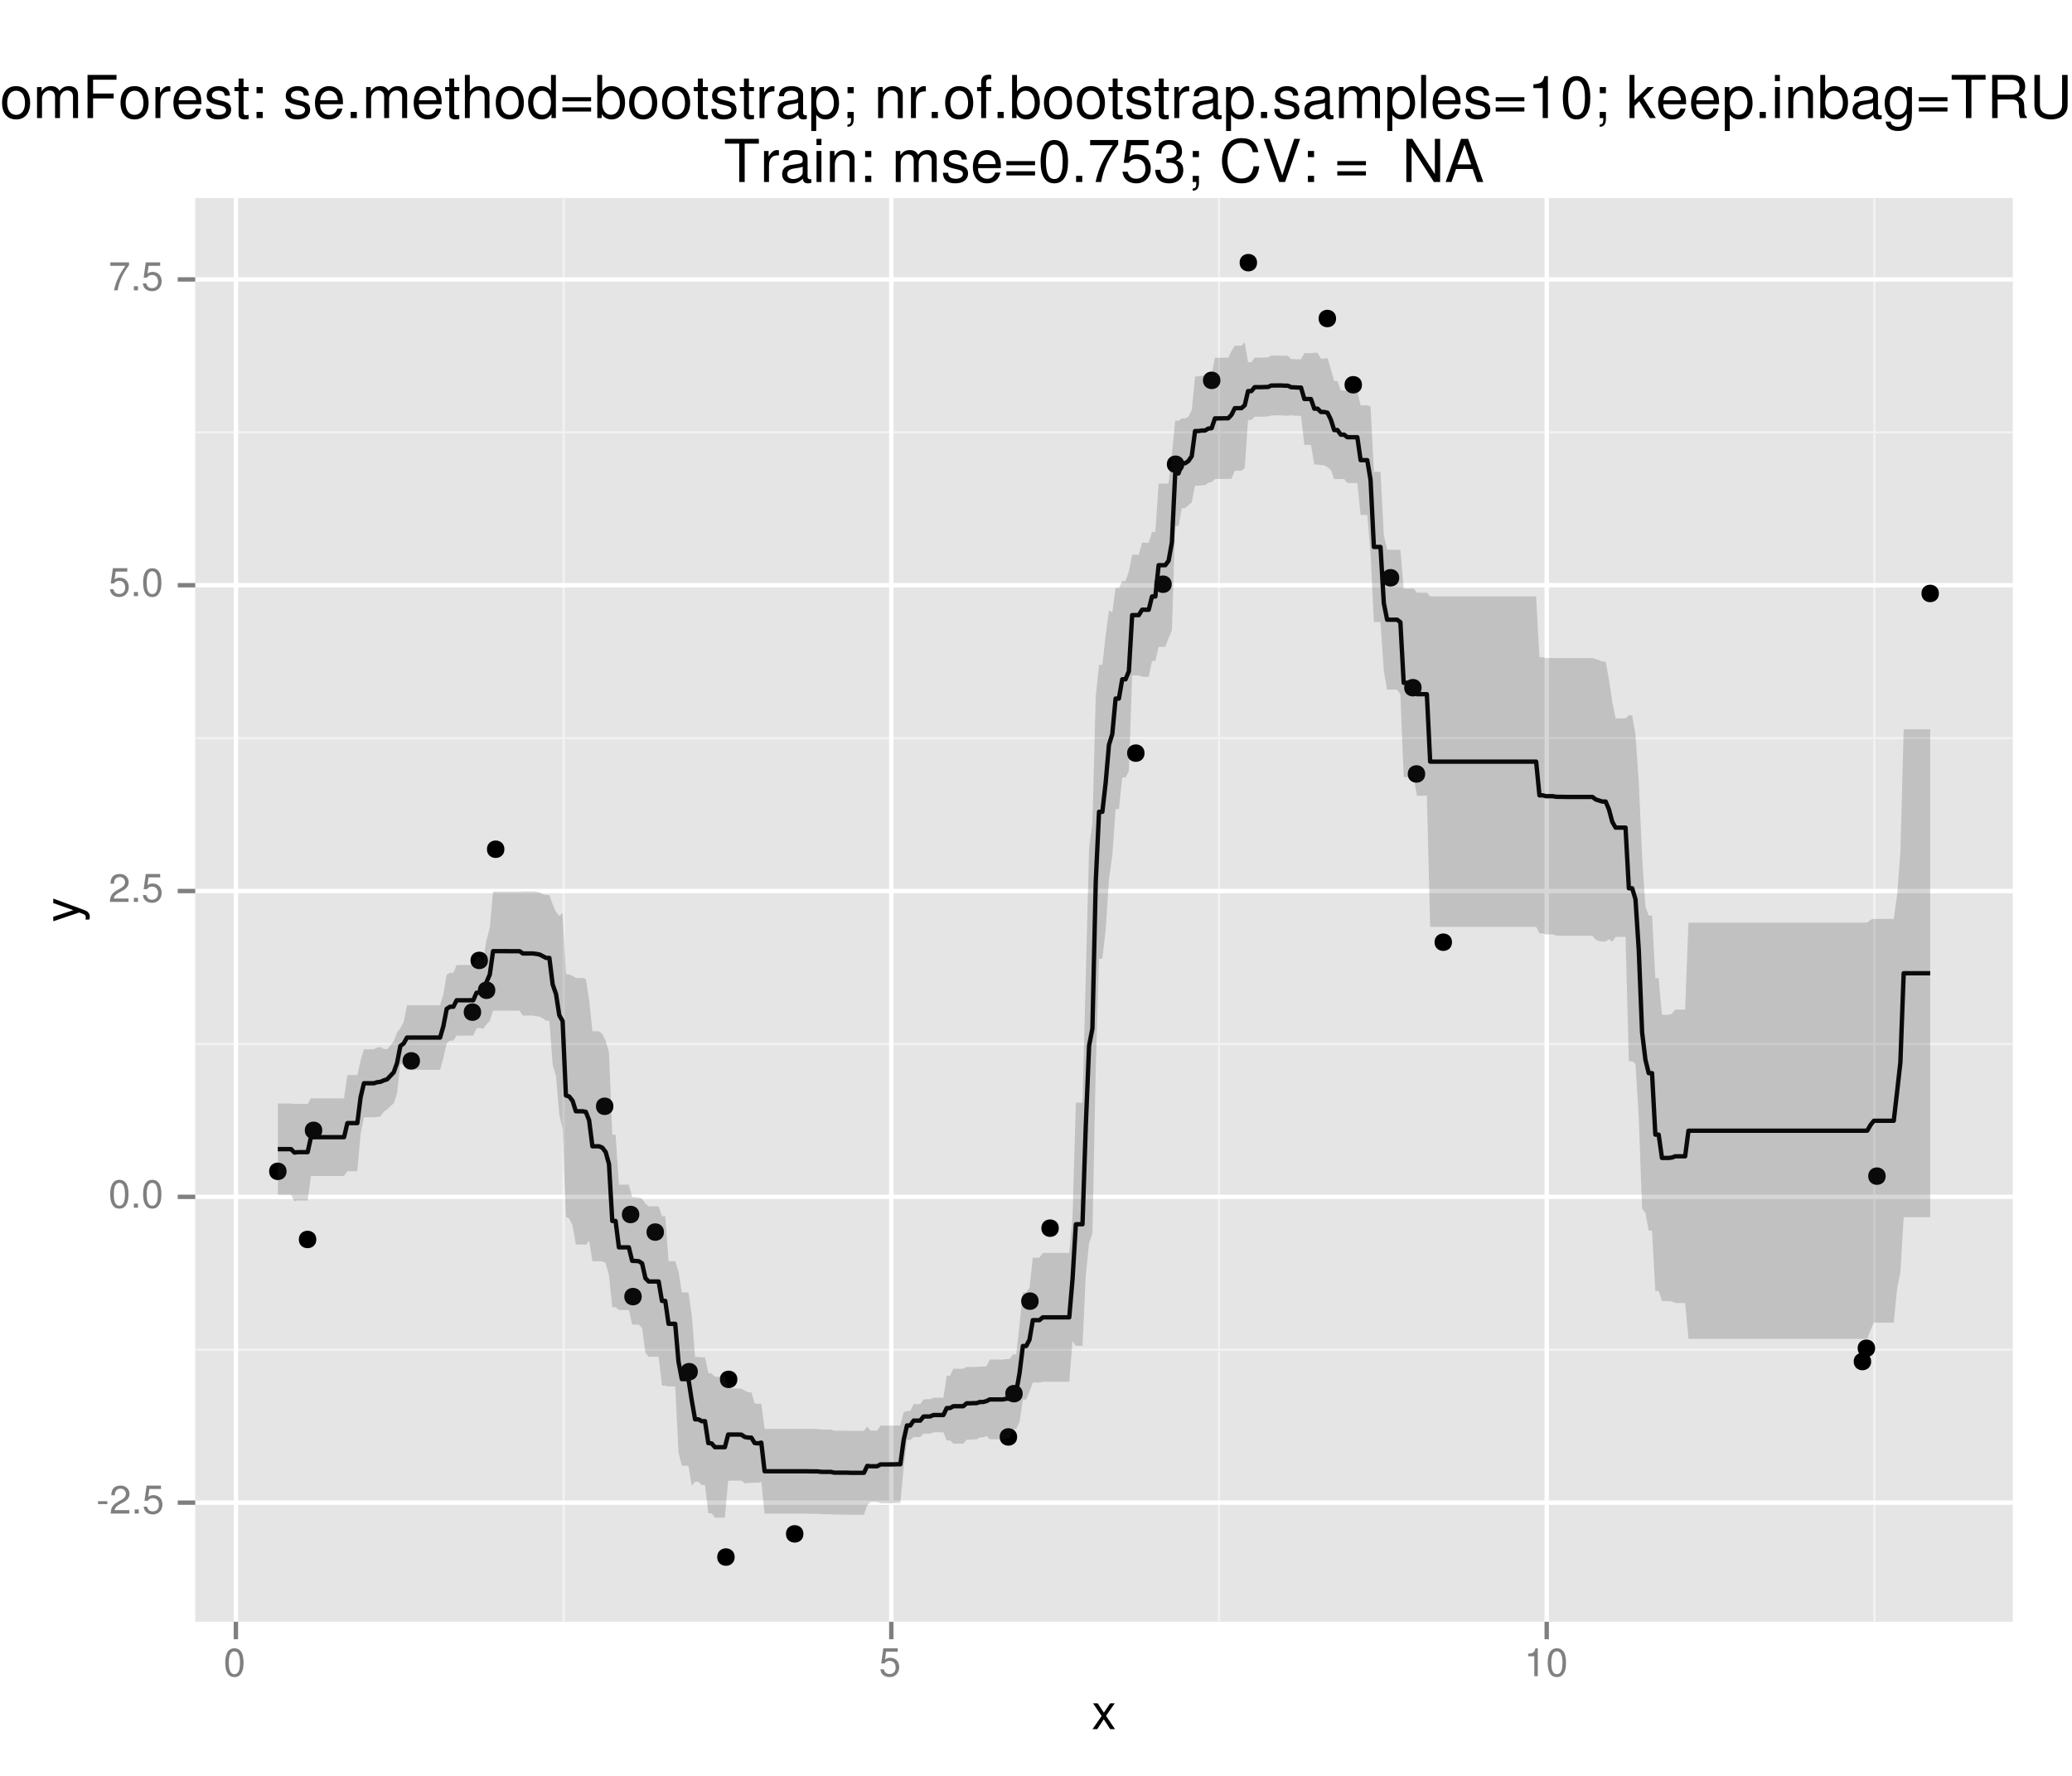 <?xml version="1.0" encoding="UTF-8"?>
<svg xmlns="http://www.w3.org/2000/svg" xmlns:xlink="http://www.w3.org/1999/xlink" width="504pt" height="432pt" viewBox="0 0 504 432" version="1.1">
<defs>
<g>
<symbol overflow="visible" id="glyph0-0">
<path style="stroke:none;" d=""/>
</symbol>
<symbol overflow="visible" id="glyph0-1">
<path style="stroke:none;" d="M 2.719 -3 L 0.438 -3 L 0.438 -2.297 L 2.719 -2.297 Z M 2.719 -3 "/>
</symbol>
<symbol overflow="visible" id="glyph0-2">
<path style="stroke:none;" d="M 4.859 -0.828 L 1.281 -0.828 C 1.359 -1.391 1.672 -1.75 2.5 -2.234 L 3.469 -2.75 C 4.406 -3.266 4.906 -3.969 4.906 -4.812 C 4.906 -5.375 4.672 -5.906 4.266 -6.266 C 3.859 -6.625 3.375 -6.797 2.719 -6.797 C 1.859 -6.797 1.219 -6.5 0.844 -5.922 C 0.609 -5.562 0.5 -5.125 0.484 -4.438 L 1.328 -4.438 C 1.359 -4.906 1.406 -5.188 1.531 -5.406 C 1.75 -5.812 2.188 -6.062 2.703 -6.062 C 3.469 -6.062 4.031 -5.516 4.031 -4.781 C 4.031 -4.25 3.719 -3.797 3.125 -3.438 L 2.234 -2.938 C 0.812 -2.141 0.406 -1.5 0.328 0 L 4.859 0 Z M 4.859 -0.828 "/>
</symbol>
<symbol overflow="visible" id="glyph0-3">
<path style="stroke:none;" d="M 1.828 -1 L 0.828 -1 L 0.828 0 L 1.828 0 Z M 1.828 -1 "/>
</symbol>
<symbol overflow="visible" id="glyph0-4">
<path style="stroke:none;" d="M 4.562 -6.797 L 1.062 -6.797 L 0.547 -3.094 L 1.328 -3.094 C 1.719 -3.562 2.047 -3.734 2.578 -3.734 C 3.484 -3.734 4.062 -3.109 4.062 -2.094 C 4.062 -1.125 3.484 -0.531 2.578 -0.531 C 1.828 -0.531 1.375 -0.906 1.188 -1.672 L 0.328 -1.672 C 0.453 -1.109 0.547 -0.844 0.75 -0.594 C 1.125 -0.078 1.828 0.219 2.594 0.219 C 3.969 0.219 4.922 -0.781 4.922 -2.219 C 4.922 -3.562 4.031 -4.484 2.719 -4.484 C 2.25 -4.484 1.859 -4.359 1.469 -4.062 L 1.734 -5.969 L 4.562 -5.969 Z M 4.562 -6.797 "/>
</symbol>
<symbol overflow="visible" id="glyph0-5">
<path style="stroke:none;" d="M 2.641 -6.797 C 2 -6.797 1.422 -6.531 1.078 -6.047 C 0.641 -5.453 0.406 -4.547 0.406 -3.297 C 0.406 -1 1.188 0.219 2.641 0.219 C 4.078 0.219 4.859 -1 4.859 -3.234 C 4.859 -4.562 4.656 -5.438 4.203 -6.047 C 3.844 -6.531 3.281 -6.797 2.641 -6.797 Z M 2.641 -6.047 C 3.547 -6.047 4 -5.125 4 -3.312 C 4 -1.375 3.562 -0.484 2.625 -0.484 C 1.734 -0.484 1.281 -1.422 1.281 -3.281 C 1.281 -5.141 1.734 -6.047 2.641 -6.047 Z M 2.641 -6.047 "/>
</symbol>
<symbol overflow="visible" id="glyph0-6">
<path style="stroke:none;" d="M 4.984 -6.797 L 0.438 -6.797 L 0.438 -5.969 L 4.109 -5.969 C 2.5 -3.656 1.828 -2.234 1.328 0 L 2.219 0 C 2.594 -2.172 3.453 -4.047 4.984 -6.094 Z M 4.984 -6.797 "/>
</symbol>
<symbol overflow="visible" id="glyph0-7">
<path style="stroke:none;" d="M 2.484 -4.844 L 2.484 0 L 3.328 0 L 3.328 -6.797 L 2.766 -6.797 C 2.469 -5.75 2.281 -5.609 0.984 -5.453 L 0.984 -4.844 Z M 2.484 -4.844 "/>
</symbol>
<symbol overflow="visible" id="glyph1-0">
<path style="stroke:none;" d=""/>
</symbol>
<symbol overflow="visible" id="glyph1-1">
<path style="stroke:none;" d="M 3.5 -3.25 L 5.609 -6.281 L 4.484 -6.281 L 2.969 -4.016 L 1.469 -6.281 L 0.328 -6.281 L 2.422 -3.203 L 0.203 0 L 1.344 0 L 2.938 -2.406 L 4.516 0 L 5.672 0 Z M 3.5 -3.25 "/>
</symbol>
<symbol overflow="visible" id="glyph2-0">
<path style="stroke:none;" d=""/>
</symbol>
<symbol overflow="visible" id="glyph2-1">
<path style="stroke:none;" d="M -6.281 -4.656 L -1.391 -2.922 L -6.281 -1.312 L -6.281 -0.234 L 0.031 -2.359 L 1.016 -1.984 C 1.469 -1.828 1.625 -1.594 1.625 -1.172 C 1.625 -1.031 1.609 -0.859 1.562 -0.641 L 2.453 -0.641 C 2.562 -0.859 2.609 -1.062 2.609 -1.312 C 2.609 -1.641 2.516 -1.984 2.312 -2.25 C 2.094 -2.562 1.828 -2.75 1.312 -2.938 L -6.281 -5.734 Z M -6.281 -4.656 "/>
</symbol>
<symbol overflow="visible" id="glyph3-0">
<path style="stroke:none;" d=""/>
</symbol>
<symbol overflow="visible" id="glyph3-1">
<path style="stroke:none;" d="M 1 -7.547 L 1 0 L 2.203 0 L 2.203 -3.922 C 2.203 -5 2.484 -5.703 3.047 -6.125 C 3.422 -6.391 3.781 -6.484 4.625 -6.5 L 4.625 -7.719 C 4.422 -7.75 4.328 -7.766 4.156 -7.766 C 3.391 -7.766 2.797 -7.297 2.109 -6.188 L 2.109 -7.547 Z M 1 -7.547 "/>
</symbol>
<symbol overflow="visible" id="glyph3-2">
<path style="stroke:none;" d="M 7.391 -3.375 C 7.391 -4.531 7.297 -5.219 7.094 -5.781 C 6.594 -7.016 5.453 -7.766 4.031 -7.766 C 1.938 -7.766 0.578 -6.156 0.578 -3.672 C 0.578 -1.203 1.891 0.328 4 0.328 C 5.734 0.328 6.922 -0.641 7.234 -2.297 L 6.016 -2.297 C 5.688 -1.297 5.016 -0.781 4.047 -0.781 C 3.281 -0.781 2.641 -1.125 2.234 -1.75 C 1.938 -2.188 1.844 -2.625 1.828 -3.375 Z M 1.859 -4.344 C 1.953 -5.75 2.812 -6.656 4.016 -6.656 C 5.203 -6.656 6.109 -5.672 6.109 -4.438 C 6.109 -4.406 6.109 -4.375 6.094 -4.344 Z M 1.859 -4.344 "/>
</symbol>
<symbol overflow="visible" id="glyph3-3">
<path style="stroke:none;" d="M 5.938 -7.547 L 5.938 -6.453 C 5.328 -7.344 4.594 -7.766 3.625 -7.766 C 1.719 -7.766 0.422 -6.094 0.422 -3.641 C 0.422 -2.406 0.75 -1.391 1.375 -0.672 C 1.938 -0.047 2.734 0.328 3.531 0.328 C 4.484 0.328 5.141 -0.078 5.812 -1.016 L 5.812 -0.641 C 5.812 0.391 5.688 1.016 5.391 1.422 C 5.078 1.875 4.453 2.125 3.719 2.125 C 3.172 2.125 2.672 1.984 2.344 1.734 C 2.078 1.516 1.953 1.312 1.891 0.859 L 0.656 0.859 C 0.797 2.297 1.906 3.141 3.672 3.141 C 4.797 3.141 5.766 2.781 6.25 2.172 C 6.828 1.484 7.047 0.531 7.047 -1.234 L 7.047 -7.547 Z M 3.766 -6.656 C 5.062 -6.656 5.812 -5.562 5.812 -3.672 C 5.812 -1.875 5.047 -0.781 3.781 -0.781 C 2.469 -0.781 1.672 -1.891 1.672 -3.719 C 1.672 -5.531 2.484 -6.656 3.766 -6.656 Z M 3.766 -6.656 "/>
</symbol>
<symbol overflow="visible" id="glyph3-4">
<path style="stroke:none;" d="M 2.75 -1.5 L 1.25 -1.5 L 1.25 0 L 2.75 0 Z M 2.75 -1.5 "/>
</symbol>
<symbol overflow="visible" id="glyph3-5">
<path style="stroke:none;" d="M 7.703 -0.703 C 7.578 -0.672 7.516 -0.672 7.453 -0.672 C 7.031 -0.672 6.797 -0.891 6.797 -1.266 L 6.797 -5.703 C 6.797 -7.047 5.812 -7.766 3.969 -7.766 C 2.859 -7.766 1.953 -7.453 1.453 -6.891 C 1.109 -6.5 0.969 -6.062 0.938 -5.312 L 2.141 -5.312 C 2.25 -6.234 2.797 -6.656 3.922 -6.656 C 5 -6.656 5.609 -6.25 5.609 -5.531 L 5.609 -5.219 C 5.609 -4.703 5.297 -4.5 4.344 -4.375 C 2.656 -4.156 2.391 -4.109 1.938 -3.922 C 1.047 -3.562 0.609 -2.875 0.609 -1.906 C 0.609 -0.531 1.562 0.328 3.078 0.328 C 4.031 0.328 4.797 0 5.641 -0.781 C 5.734 -0.016 6.109 0.328 6.891 0.328 C 7.125 0.328 7.312 0.297 7.703 0.203 Z M 5.609 -2.375 C 5.609 -1.969 5.484 -1.734 5.125 -1.391 C 4.641 -0.953 4.047 -0.719 3.344 -0.719 C 2.406 -0.719 1.859 -1.172 1.859 -1.938 C 1.859 -2.719 2.391 -3.125 3.672 -3.312 C 4.938 -3.484 5.203 -3.547 5.609 -3.734 Z M 5.609 -2.375 "/>
</symbol>
<symbol overflow="visible" id="glyph3-6">
<path style="stroke:none;" d="M 1.016 -7.547 L 1.016 0 L 2.219 0 L 2.219 -4.156 C 2.219 -5.703 3.031 -6.719 4.266 -6.719 C 5.219 -6.719 5.812 -6.141 5.812 -5.234 L 5.812 0 L 7.016 0 L 7.016 -5.703 C 7.016 -6.953 6.078 -7.766 4.625 -7.766 C 3.5 -7.766 2.781 -7.328 2.125 -6.281 L 2.125 -7.547 Z M 1.016 -7.547 "/>
</symbol>
<symbol overflow="visible" id="glyph3-7">
<path style="stroke:none;" d="M 7.125 -10.5 L 5.938 -10.5 L 5.938 -6.594 C 5.438 -7.359 4.625 -7.766 3.609 -7.766 C 1.656 -7.766 0.375 -6.188 0.375 -3.781 C 0.375 -1.234 1.625 0.328 3.656 0.328 C 4.703 0.328 5.422 -0.062 6.062 -1 L 6.062 0 L 7.125 0 Z M 3.812 -6.641 C 5.109 -6.641 5.938 -5.484 5.938 -3.688 C 5.938 -1.938 5.094 -0.797 3.828 -0.797 C 2.5 -0.797 1.625 -1.953 1.625 -3.719 C 1.625 -5.469 2.5 -6.641 3.812 -6.641 Z M 3.812 -6.641 "/>
</symbol>
<symbol overflow="visible" id="glyph3-8">
<path style="stroke:none;" d="M 3.922 -7.766 C 1.797 -7.766 0.516 -6.25 0.516 -3.719 C 0.516 -1.188 1.781 0.328 3.938 0.328 C 6.047 0.328 7.344 -1.188 7.344 -3.656 C 7.344 -6.266 6.094 -7.766 3.922 -7.766 Z M 3.938 -6.656 C 5.281 -6.656 6.094 -5.547 6.094 -3.672 C 6.094 -1.906 5.266 -0.781 3.938 -0.781 C 2.594 -0.781 1.766 -1.891 1.766 -3.719 C 1.766 -5.531 2.594 -6.656 3.938 -6.656 Z M 3.938 -6.656 "/>
</symbol>
<symbol overflow="visible" id="glyph3-9">
<path style="stroke:none;" d="M 1.016 -7.547 L 1.016 0 L 2.219 0 L 2.219 -4.734 C 2.219 -5.828 3.016 -6.719 3.984 -6.719 C 4.891 -6.719 5.391 -6.172 5.391 -5.203 L 5.391 0 L 6.594 0 L 6.594 -4.734 C 6.594 -5.828 7.391 -6.719 8.375 -6.719 C 9.25 -6.719 9.766 -6.156 9.766 -5.203 L 9.766 0 L 10.984 0 L 10.984 -5.656 C 10.984 -7.016 10.203 -7.766 8.781 -7.766 C 7.781 -7.766 7.172 -7.469 6.469 -6.609 C 6.016 -7.422 5.422 -7.766 4.438 -7.766 C 3.422 -7.766 2.766 -7.391 2.125 -6.484 L 2.125 -7.547 Z M 1.016 -7.547 "/>
</symbol>
<symbol overflow="visible" id="glyph3-10">
<path style="stroke:none;" d="M 2.641 -4.781 L 7.656 -4.781 L 7.656 -5.969 L 2.641 -5.969 L 2.641 -9.328 L 8.344 -9.328 L 8.344 -10.5 L 1.297 -10.5 L 1.297 0 L 2.641 0 Z M 2.641 -4.781 "/>
</symbol>
<symbol overflow="visible" id="glyph3-11">
<path style="stroke:none;" d="M 6.312 -5.453 C 6.297 -6.922 5.312 -7.766 3.578 -7.766 C 1.812 -7.766 0.672 -6.859 0.672 -5.453 C 0.672 -4.281 1.281 -3.719 3.062 -3.281 L 4.188 -3.016 C 5.031 -2.812 5.359 -2.5 5.359 -1.953 C 5.359 -1.25 4.656 -0.781 3.594 -0.781 C 2.953 -0.781 2.406 -0.969 2.109 -1.281 C 1.922 -1.5 1.828 -1.719 1.75 -2.25 L 0.484 -2.25 C 0.547 -0.5 1.531 0.328 3.5 0.328 C 5.406 0.328 6.609 -0.609 6.609 -2.062 C 6.609 -3.188 5.984 -3.797 4.484 -4.156 L 3.328 -4.438 C 2.344 -4.672 1.938 -4.984 1.938 -5.516 C 1.938 -6.203 2.547 -6.656 3.531 -6.656 C 4.5 -6.656 5.016 -6.234 5.047 -5.453 Z M 6.312 -5.453 "/>
</symbol>
<symbol overflow="visible" id="glyph3-12">
<path style="stroke:none;" d="M 3.656 -7.547 L 2.422 -7.547 L 2.422 -9.625 L 1.219 -9.625 L 1.219 -7.547 L 0.203 -7.547 L 0.203 -6.562 L 1.219 -6.562 L 1.219 -0.859 C 1.219 -0.094 1.75 0.328 2.672 0.328 C 2.969 0.328 3.25 0.297 3.656 0.234 L 3.656 -0.781 C 3.5 -0.734 3.312 -0.719 3.078 -0.719 C 2.562 -0.719 2.422 -0.859 2.422 -1.391 L 2.422 -6.562 L 3.656 -6.562 Z M 3.656 -7.547 "/>
</symbol>
<symbol overflow="visible" id="glyph3-13">
<path style="stroke:none;" d="M 3.078 -1.5 L 1.578 -1.5 L 1.578 0 L 3.078 0 Z M 3.078 -7.547 L 1.578 -7.547 L 1.578 -6.047 L 3.078 -6.047 Z M 3.078 -7.547 "/>
</symbol>
<symbol overflow="visible" id="glyph3-14">
<path style="stroke:none;" d=""/>
</symbol>
<symbol overflow="visible" id="glyph3-15">
<path style="stroke:none;" d="M 1.016 -10.5 L 1.016 0 L 2.203 0 L 2.203 -4.156 C 2.203 -5.703 3.016 -6.719 4.25 -6.719 C 4.641 -6.719 5.031 -6.578 5.312 -6.375 C 5.656 -6.125 5.812 -5.766 5.812 -5.234 L 5.812 0 L 7 0 L 7 -5.703 C 7 -6.969 6.094 -7.766 4.625 -7.766 C 3.562 -7.766 2.906 -7.438 2.203 -6.516 L 2.203 -10.5 Z M 1.016 -10.5 "/>
</symbol>
<symbol overflow="visible" id="glyph3-16">
<path style="stroke:none;" d="M 7.688 -5.078 L 0.719 -5.078 L 0.719 -4.078 L 7.688 -4.078 Z M 7.688 -2.609 L 0.719 -2.609 L 0.719 -1.594 L 7.688 -1.594 Z M 7.688 -2.609 "/>
</symbol>
<symbol overflow="visible" id="glyph3-17">
<path style="stroke:none;" d="M 0.781 -10.5 L 0.781 0 L 1.859 0 L 1.859 -0.969 C 2.438 -0.094 3.203 0.328 4.25 0.328 C 6.234 0.328 7.531 -1.297 7.531 -3.797 C 7.531 -6.25 6.297 -7.766 4.312 -7.766 C 3.266 -7.766 2.531 -7.375 1.969 -6.531 L 1.969 -10.5 Z M 4.078 -6.641 C 5.422 -6.641 6.281 -5.469 6.281 -3.672 C 6.281 -1.953 5.391 -0.797 4.078 -0.797 C 2.812 -0.797 1.969 -1.938 1.969 -3.719 C 1.969 -5.484 2.812 -6.641 4.078 -6.641 Z M 4.078 -6.641 "/>
</symbol>
<symbol overflow="visible" id="glyph3-18">
<path style="stroke:none;" d="M 0.781 3.141 L 1.984 3.141 L 1.984 -0.797 C 2.625 -0.016 3.328 0.328 4.312 0.328 C 6.25 0.328 7.531 -1.234 7.531 -3.641 C 7.531 -6.188 6.297 -7.766 4.297 -7.766 C 3.266 -7.766 2.453 -7.297 1.891 -6.406 L 1.891 -7.547 L 0.781 -7.547 Z M 4.094 -6.641 C 5.422 -6.641 6.281 -5.469 6.281 -3.672 C 6.281 -1.953 5.406 -0.797 4.094 -0.797 C 2.828 -0.797 1.984 -1.938 1.984 -3.719 C 1.984 -5.484 2.828 -6.641 4.094 -6.641 Z M 4.094 -6.641 "/>
</symbol>
<symbol overflow="visible" id="glyph3-19">
<path style="stroke:none;" d="M 3.094 -7.547 L 1.594 -7.547 L 1.594 -6.047 L 3.094 -6.047 Z M 1.578 -1.5 L 1.578 0 L 2.453 0 L 2.453 0.266 C 2.453 1.25 2.266 1.547 1.578 1.562 L 1.578 2.125 C 2.594 2.125 3.094 1.469 3.094 0.234 L 3.094 -1.5 Z M 1.578 -1.5 "/>
</symbol>
<symbol overflow="visible" id="glyph3-20">
<path style="stroke:none;" d="M 3.719 -7.547 L 2.469 -7.547 L 2.469 -8.734 C 2.469 -9.234 2.75 -9.5 3.297 -9.5 C 3.406 -9.5 3.438 -9.5 3.719 -9.484 L 3.719 -10.469 C 3.438 -10.531 3.281 -10.547 3.047 -10.547 C 1.938 -10.547 1.266 -9.906 1.266 -8.828 L 1.266 -7.547 L 0.266 -7.547 L 0.266 -6.562 L 1.266 -6.562 L 1.266 0 L 2.469 0 L 2.469 -6.562 L 3.719 -6.562 Z M 3.719 -7.547 "/>
</symbol>
<symbol overflow="visible" id="glyph3-21">
<path style="stroke:none;" d="M 2.188 -10.5 L 0.984 -10.5 L 0.984 0 L 2.188 0 Z M 2.188 -10.5 "/>
</symbol>
<symbol overflow="visible" id="glyph3-22">
<path style="stroke:none;" d="M 3.734 -7.281 L 3.734 0 L 5 0 L 5 -10.219 L 4.156 -10.219 C 3.719 -8.641 3.422 -8.422 1.469 -8.188 L 1.469 -7.281 Z M 3.734 -7.281 "/>
</symbol>
<symbol overflow="visible" id="glyph3-23">
<path style="stroke:none;" d="M 3.969 -10.219 C 3.016 -10.219 2.141 -9.797 1.609 -9.094 C 0.953 -8.203 0.625 -6.828 0.625 -4.938 C 0.625 -1.5 1.766 0.328 3.969 0.328 C 6.125 0.328 7.297 -1.5 7.297 -4.859 C 7.297 -6.844 6.984 -8.172 6.312 -9.094 C 5.781 -9.812 4.922 -10.219 3.969 -10.219 Z M 3.969 -9.094 C 5.328 -9.094 6 -7.703 6 -4.969 C 6 -2.078 5.344 -0.719 3.938 -0.719 C 2.594 -0.719 1.922 -2.125 1.922 -4.922 C 1.922 -7.719 2.594 -9.094 3.969 -9.094 Z M 3.969 -9.094 "/>
</symbol>
<symbol overflow="visible" id="glyph3-24">
<path style="stroke:none;" d="M 2.031 -10.5 L 0.828 -10.5 L 0.828 0 L 2.031 0 L 2.031 -2.938 L 3.203 -4.094 L 5.75 0 L 7.234 0 L 4.156 -4.938 L 6.766 -7.547 L 5.234 -7.547 L 2.031 -4.344 Z M 2.031 -10.5 "/>
</symbol>
<symbol overflow="visible" id="glyph3-25">
<path style="stroke:none;" d="M 2.156 -7.547 L 0.969 -7.547 L 0.969 0 L 2.156 0 Z M 2.156 -10.5 L 0.953 -10.5 L 0.953 -8.984 L 2.156 -8.984 Z M 2.156 -10.5 "/>
</symbol>
<symbol overflow="visible" id="glyph3-26">
<path style="stroke:none;" d="M 5.094 -9.328 L 8.547 -9.328 L 8.547 -10.5 L 0.297 -10.5 L 0.297 -9.328 L 3.766 -9.328 L 3.766 0 L 5.094 0 Z M 5.094 -9.328 "/>
</symbol>
<symbol overflow="visible" id="glyph3-27">
<path style="stroke:none;" d="M 2.672 -4.531 L 6.141 -4.531 C 7.328 -4.531 7.859 -3.953 7.859 -2.656 L 7.844 -1.719 C 7.844 -1.062 7.969 -0.438 8.156 0 L 9.781 0 L 9.781 -0.328 C 9.281 -0.672 9.172 -1.047 9.141 -2.453 C 9.141 -4.172 8.859 -4.703 7.719 -5.188 C 8.906 -5.766 9.375 -6.5 9.375 -7.688 C 9.375 -9.516 8.234 -10.5 6.188 -10.5 L 1.344 -10.5 L 1.344 0 L 2.672 0 Z M 2.672 -5.703 L 2.672 -9.328 L 5.922 -9.328 C 6.672 -9.328 7.109 -9.203 7.438 -8.922 C 7.797 -8.609 7.984 -8.141 7.984 -7.5 C 7.984 -6.266 7.344 -5.703 5.922 -5.703 Z M 2.672 -5.703 "/>
</symbol>
<symbol overflow="visible" id="glyph3-28">
<path style="stroke:none;" d="M 7.953 -10.5 L 7.953 -3.125 C 7.953 -1.719 6.922 -0.844 5.25 -0.844 C 4.469 -0.844 3.828 -1.031 3.328 -1.391 C 2.812 -1.797 2.562 -2.328 2.562 -3.125 L 2.562 -10.5 L 1.219 -10.5 L 1.219 -3.125 C 1.219 -1 2.75 0.328 5.25 0.328 C 7.703 0.328 9.297 -1.016 9.297 -3.125 L 9.297 -10.5 Z M 7.953 -10.5 "/>
</symbol>
<symbol overflow="visible" id="glyph3-29">
<path style="stroke:none;" d="M 2.641 -4.781 L 8.359 -4.781 L 8.359 -5.969 L 2.641 -5.969 L 2.641 -9.328 L 8.578 -9.328 L 8.578 -10.5 L 1.297 -10.5 L 1.297 0 L 8.828 0 L 8.828 -1.188 L 2.641 -1.188 Z M 2.641 -4.781 "/>
</symbol>
<symbol overflow="visible" id="glyph3-30">
<path style="stroke:none;" d="M 7.484 -10.219 L 0.656 -10.219 L 0.656 -8.953 L 6.188 -8.953 C 3.75 -5.484 2.75 -3.359 1.984 0 L 3.344 0 C 3.906 -3.266 5.188 -6.078 7.484 -9.141 Z M 7.484 -10.219 "/>
</symbol>
<symbol overflow="visible" id="glyph3-31">
<path style="stroke:none;" d="M 6.859 -10.219 L 1.578 -10.219 L 0.828 -4.656 L 1.984 -4.656 C 2.578 -5.359 3.062 -5.609 3.859 -5.609 C 5.234 -5.609 6.094 -4.672 6.094 -3.156 C 6.094 -1.688 5.25 -0.797 3.859 -0.797 C 2.75 -0.797 2.078 -1.359 1.766 -2.5 L 0.5 -2.5 C 0.672 -1.672 0.828 -1.266 1.125 -0.891 C 1.703 -0.109 2.734 0.328 3.891 0.328 C 5.953 0.328 7.391 -1.172 7.391 -3.328 C 7.391 -5.344 6.047 -6.734 4.094 -6.734 C 3.375 -6.734 2.797 -6.547 2.203 -6.109 L 2.609 -8.953 L 6.859 -8.953 Z M 6.859 -10.219 "/>
</symbol>
<symbol overflow="visible" id="glyph3-32">
<path style="stroke:none;" d="M 3.188 -4.688 L 3.344 -4.688 L 3.875 -4.703 C 5.266 -4.703 6 -4.062 6 -2.844 C 6 -1.562 5.203 -0.797 3.875 -0.797 C 2.5 -0.797 1.812 -1.484 1.734 -2.969 L 0.469 -2.969 C 0.516 -2.141 0.656 -1.609 0.906 -1.156 C 1.422 -0.172 2.438 0.328 3.828 0.328 C 5.938 0.328 7.297 -0.922 7.297 -2.859 C 7.297 -4.156 6.781 -4.875 5.562 -5.281 C 6.516 -5.656 6.984 -6.375 6.984 -7.406 C 6.984 -9.156 5.812 -10.219 3.875 -10.219 C 1.812 -10.219 0.719 -9.094 0.672 -6.922 L 1.938 -6.922 C 1.953 -7.531 2.016 -7.875 2.172 -8.203 C 2.469 -8.766 3.094 -9.109 3.891 -9.109 C 5.016 -9.109 5.688 -8.438 5.688 -7.359 C 5.688 -6.641 5.438 -6.203 4.875 -5.984 C 4.531 -5.828 4.078 -5.781 3.188 -5.766 Z M 3.188 -4.688 "/>
</symbol>
<symbol overflow="visible" id="glyph3-33">
<path style="stroke:none;" d="M 9.531 -7.25 C 9.125 -9.547 7.797 -10.672 5.484 -10.672 C 4.078 -10.672 2.938 -10.234 2.156 -9.359 C 1.203 -8.328 0.688 -6.828 0.688 -5.125 C 0.688 -3.406 1.219 -1.922 2.219 -0.891 C 3.031 -0.062 4.062 0.328 5.438 0.328 C 8 0.328 9.438 -1.047 9.75 -3.828 L 8.375 -3.828 C 8.25 -3.109 8.109 -2.625 7.891 -2.203 C 7.469 -1.344 6.562 -0.844 5.453 -0.844 C 3.359 -0.844 2.031 -2.516 2.031 -5.141 C 2.031 -7.844 3.297 -9.5 5.328 -9.5 C 6.188 -9.5 6.969 -9.234 7.406 -8.828 C 7.797 -8.469 8.016 -8.031 8.172 -7.25 Z M 9.531 -7.25 "/>
</symbol>
<symbol overflow="visible" id="glyph3-34">
<path style="stroke:none;" d="M 5.641 0 L 9.297 -10.5 L 7.859 -10.5 L 4.953 -1.609 L 1.875 -10.5 L 0.438 -10.5 L 4.203 0 Z M 5.641 0 "/>
</symbol>
<symbol overflow="visible" id="glyph3-35">
<path style="stroke:none;" d="M 9.312 -10.5 L 8.031 -10.5 L 8.031 -1.922 L 2.547 -10.5 L 1.094 -10.5 L 1.094 0 L 2.359 0 L 2.359 -8.516 L 7.797 0 L 9.312 0 Z M 9.312 -10.5 "/>
</symbol>
<symbol overflow="visible" id="glyph3-36">
<path style="stroke:none;" d="M 6.828 -3.156 L 7.906 0 L 9.406 0 L 5.719 -10.5 L 3.984 -10.5 L 0.25 0 L 1.672 0 L 2.781 -3.156 Z M 6.453 -4.281 L 3.109 -4.281 L 4.844 -9.062 Z M 6.453 -4.281 "/>
</symbol>
</g>
<clipPath id="clip1">
  <path d="M 47.488 48.152 L 490 48.152 L 490 395 L 47.488 395 Z M 47.488 48.152 "/>
</clipPath>
<clipPath id="clip2">
  <path d="M 47.488 328 L 490 328 L 490 329 L 47.488 329 Z M 47.488 328 "/>
</clipPath>
<clipPath id="clip3">
  <path d="M 47.488 253 L 490 253 L 490 255 L 47.488 255 Z M 47.488 253 "/>
</clipPath>
<clipPath id="clip4">
  <path d="M 47.488 179 L 490 179 L 490 180 L 47.488 180 Z M 47.488 179 "/>
</clipPath>
<clipPath id="clip5">
  <path d="M 47.488 104 L 490 104 L 490 106 L 47.488 106 Z M 47.488 104 "/>
</clipPath>
<clipPath id="clip6">
  <path d="M 136 48.152 L 138 48.152 L 138 395 L 136 395 Z M 136 48.152 "/>
</clipPath>
<clipPath id="clip7">
  <path d="M 296 48.152 L 297 48.152 L 297 395 L 296 395 Z M 296 48.152 "/>
</clipPath>
<clipPath id="clip8">
  <path d="M 455 48.152 L 457 48.152 L 457 395 L 455 395 Z M 455 48.152 "/>
</clipPath>
<clipPath id="clip9">
  <path d="M 47.488 365 L 490.602 365 L 490.602 367 L 47.488 367 Z M 47.488 365 "/>
</clipPath>
<clipPath id="clip10">
  <path d="M 47.488 290 L 490.602 290 L 490.602 292 L 47.488 292 Z M 47.488 290 "/>
</clipPath>
<clipPath id="clip11">
  <path d="M 47.488 216 L 490.602 216 L 490.602 218 L 47.488 218 Z M 47.488 216 "/>
</clipPath>
<clipPath id="clip12">
  <path d="M 47.488 141 L 490.602 141 L 490.602 143 L 47.488 143 Z M 47.488 141 "/>
</clipPath>
<clipPath id="clip13">
  <path d="M 47.488 67 L 490.602 67 L 490.602 69 L 47.488 69 Z M 47.488 67 "/>
</clipPath>
<clipPath id="clip14">
  <path d="M 56 48.152 L 58 48.152 L 58 395.516 L 56 395.516 Z M 56 48.152 "/>
</clipPath>
<clipPath id="clip15">
  <path d="M 216 48.152 L 218 48.152 L 218 395.516 L 216 395.516 Z M 216 48.152 "/>
</clipPath>
<clipPath id="clip16">
  <path d="M 375 48.152 L 377 48.152 L 377 395.516 L 375 395.516 Z M 375 48.152 "/>
</clipPath>
</defs>
<g id="surface37">
<rect x="0" y="0" width="504" height="432" style="fill:rgb(100%,100%,100%);fill-opacity:1;stroke:none;"/>
<rect x="0" y="0" width="504" height="432" style="fill:rgb(100%,100%,100%);fill-opacity:1;stroke:none;"/>
<path style="fill:none;stroke-width:1.063;stroke-linecap:round;stroke-linejoin:round;stroke:rgb(100%,100%,100%);stroke-opacity:1;stroke-miterlimit:10;" d="M 0 432 L 504 432 L 504 0 L 0 0 Z M 0 432 "/>
<g clip-path="url(#clip1)" clip-rule="nonzero">
<path style=" stroke:none;fill-rule:nonzero;fill:rgb(89.804%,89.804%,89.804%);fill-opacity:1;" d="M 47.488 394.512 L 489.602 394.512 L 489.602 48.148 L 47.488 48.148 Z M 47.488 394.512 "/>
</g>
<g clip-path="url(#clip2)" clip-rule="nonzero">
<path style="fill:none;stroke-width:0.531;stroke-linecap:butt;stroke-linejoin:round;stroke:rgb(94.902%,94.902%,94.902%);stroke-opacity:1;stroke-miterlimit:10;" d="M 47.488 328.34 L 489.602 328.34 "/>
</g>
<g clip-path="url(#clip3)" clip-rule="nonzero">
<path style="fill:none;stroke-width:0.531;stroke-linecap:butt;stroke-linejoin:round;stroke:rgb(94.902%,94.902%,94.902%);stroke-opacity:1;stroke-miterlimit:10;" d="M 47.488 253.949 L 489.602 253.949 "/>
</g>
<g clip-path="url(#clip4)" clip-rule="nonzero">
<path style="fill:none;stroke-width:0.531;stroke-linecap:butt;stroke-linejoin:round;stroke:rgb(94.902%,94.902%,94.902%);stroke-opacity:1;stroke-miterlimit:10;" d="M 47.488 179.562 L 489.602 179.562 "/>
</g>
<g clip-path="url(#clip5)" clip-rule="nonzero">
<path style="fill:none;stroke-width:0.531;stroke-linecap:butt;stroke-linejoin:round;stroke:rgb(94.902%,94.902%,94.902%);stroke-opacity:1;stroke-miterlimit:10;" d="M 47.488 105.172 L 489.602 105.172 "/>
</g>
<g clip-path="url(#clip6)" clip-rule="nonzero">
<path style="fill:none;stroke-width:0.531;stroke-linecap:butt;stroke-linejoin:round;stroke:rgb(94.902%,94.902%,94.902%);stroke-opacity:1;stroke-miterlimit:10;" d="M 137.09 394.512 L 137.09 48.152 "/>
</g>
<g clip-path="url(#clip7)" clip-rule="nonzero">
<path style="fill:none;stroke-width:0.531;stroke-linecap:butt;stroke-linejoin:round;stroke:rgb(94.902%,94.902%,94.902%);stroke-opacity:1;stroke-miterlimit:10;" d="M 296.516 394.512 L 296.516 48.152 "/>
</g>
<g clip-path="url(#clip8)" clip-rule="nonzero">
<path style="fill:none;stroke-width:0.531;stroke-linecap:butt;stroke-linejoin:round;stroke:rgb(94.902%,94.902%,94.902%);stroke-opacity:1;stroke-miterlimit:10;" d="M 455.938 394.512 L 455.938 48.152 "/>
</g>
<g clip-path="url(#clip9)" clip-rule="nonzero">
<path style="fill:none;stroke-width:1.063;stroke-linecap:butt;stroke-linejoin:round;stroke:rgb(100%,100%,100%);stroke-opacity:1;stroke-miterlimit:10;" d="M 47.488 365.535 L 489.602 365.535 "/>
</g>
<g clip-path="url(#clip10)" clip-rule="nonzero">
<path style="fill:none;stroke-width:1.063;stroke-linecap:butt;stroke-linejoin:round;stroke:rgb(100%,100%,100%);stroke-opacity:1;stroke-miterlimit:10;" d="M 47.488 291.145 L 489.602 291.145 "/>
</g>
<g clip-path="url(#clip11)" clip-rule="nonzero">
<path style="fill:none;stroke-width:1.063;stroke-linecap:butt;stroke-linejoin:round;stroke:rgb(100%,100%,100%);stroke-opacity:1;stroke-miterlimit:10;" d="M 47.488 216.754 L 489.602 216.754 "/>
</g>
<g clip-path="url(#clip12)" clip-rule="nonzero">
<path style="fill:none;stroke-width:1.063;stroke-linecap:butt;stroke-linejoin:round;stroke:rgb(100%,100%,100%);stroke-opacity:1;stroke-miterlimit:10;" d="M 47.488 142.367 L 489.602 142.367 "/>
</g>
<g clip-path="url(#clip13)" clip-rule="nonzero">
<path style="fill:none;stroke-width:1.063;stroke-linecap:butt;stroke-linejoin:round;stroke:rgb(100%,100%,100%);stroke-opacity:1;stroke-miterlimit:10;" d="M 47.488 67.977 L 489.602 67.977 "/>
</g>
<g clip-path="url(#clip14)" clip-rule="nonzero">
<path style="fill:none;stroke-width:1.063;stroke-linecap:butt;stroke-linejoin:round;stroke:rgb(100%,100%,100%);stroke-opacity:1;stroke-miterlimit:10;" d="M 57.379 394.512 L 57.379 48.152 "/>
</g>
<g clip-path="url(#clip15)" clip-rule="nonzero">
<path style="fill:none;stroke-width:1.063;stroke-linecap:butt;stroke-linejoin:round;stroke:rgb(100%,100%,100%);stroke-opacity:1;stroke-miterlimit:10;" d="M 216.805 394.512 L 216.805 48.152 "/>
</g>
<g clip-path="url(#clip16)" clip-rule="nonzero">
<path style="fill:none;stroke-width:1.063;stroke-linecap:butt;stroke-linejoin:round;stroke:rgb(100%,100%,100%);stroke-opacity:1;stroke-miterlimit:10;" d="M 376.227 394.512 L 376.227 48.152 "/>
</g>
<path style=" stroke:none;fill-rule:nonzero;fill:rgb(0%,0%,0%);fill-opacity:1;" d="M 178.707 378.77 C 178.707 381.605 174.453 381.605 174.453 378.77 C 174.453 375.934 178.707 375.934 178.707 378.77 "/>
<path style=" stroke:none;fill-rule:nonzero;fill:rgb(0%,0%,0%);fill-opacity:1;" d="M 78.391 274.965 C 78.391 277.797 74.137 277.797 74.137 274.965 C 74.137 272.129 78.391 272.129 78.391 274.965 "/>
<path style=" stroke:none;fill-rule:nonzero;fill:rgb(0%,0%,0%);fill-opacity:1;" d="M 278.406 183.207 C 278.406 186.043 274.152 186.043 274.152 183.207 C 274.152 180.375 278.406 180.375 278.406 183.207 "/>
<path style=" stroke:none;fill-rule:nonzero;fill:rgb(0%,0%,0%);fill-opacity:1;" d="M 288.074 112.934 C 288.074 115.766 283.824 115.766 283.824 112.934 C 283.824 110.098 288.074 110.098 288.074 112.934 "/>
<path style=" stroke:none;fill-rule:nonzero;fill:rgb(0%,0%,0%);fill-opacity:1;" d="M 248.773 339.023 C 248.773 341.859 244.52 341.859 244.52 339.023 C 244.52 336.188 248.773 336.188 248.773 339.023 "/>
<path style=" stroke:none;fill-rule:nonzero;fill:rgb(0%,0%,0%);fill-opacity:1;" d="M 456.113 327.977 C 456.113 330.812 451.859 330.812 451.859 327.977 C 451.859 325.145 456.113 325.145 456.113 327.977 "/>
<path style=" stroke:none;fill-rule:nonzero;fill:rgb(0%,0%,0%);fill-opacity:1;" d="M 247.414 349.551 C 247.414 352.383 243.16 352.383 243.16 349.551 C 243.16 346.715 247.414 346.715 247.414 349.551 "/>
<path style=" stroke:none;fill-rule:nonzero;fill:rgb(0%,0%,0%);fill-opacity:1;" d="M 340.359 140.555 C 340.359 143.387 336.105 143.387 336.105 140.555 C 336.105 137.719 340.359 137.719 340.359 140.555 "/>
<path style=" stroke:none;fill-rule:nonzero;fill:rgb(0%,0%,0%);fill-opacity:1;" d="M 296.863 92.523 C 296.863 95.359 292.609 95.359 292.609 92.523 C 292.609 89.688 296.863 89.688 296.863 92.523 "/>
<path style=" stroke:none;fill-rule:nonzero;fill:rgb(0%,0%,0%);fill-opacity:1;" d="M 102.168 258.066 C 102.168 260.902 97.918 260.902 97.918 258.066 C 97.918 255.23 102.168 255.23 102.168 258.066 "/>
<path style=" stroke:none;fill-rule:nonzero;fill:rgb(0%,0%,0%);fill-opacity:1;" d="M 161.508 299.715 C 161.508 302.551 157.258 302.551 157.258 299.715 C 157.258 296.879 161.508 296.879 161.508 299.715 "/>
<path style=" stroke:none;fill-rule:nonzero;fill:rgb(0%,0%,0%);fill-opacity:1;" d="M 76.941 301.512 C 76.941 304.348 72.688 304.348 72.688 301.512 C 72.688 298.68 76.941 298.68 76.941 301.512 "/>
<path style=" stroke:none;fill-rule:nonzero;fill:rgb(0%,0%,0%);fill-opacity:1;" d="M 195.43 373.129 C 195.43 375.965 191.176 375.965 191.176 373.129 C 191.176 370.293 195.43 370.293 195.43 373.129 "/>
<path style=" stroke:none;fill-rule:nonzero;fill:rgb(0%,0%,0%);fill-opacity:1;" d="M 455.148 331.207 C 455.148 334.039 450.895 334.039 450.895 331.207 C 450.895 328.371 455.148 328.371 455.148 331.207 "/>
<path style=" stroke:none;fill-rule:nonzero;fill:rgb(0%,0%,0%);fill-opacity:1;" d="M 346.672 188.27 C 346.672 191.105 342.422 191.105 342.422 188.27 C 342.422 185.434 346.672 185.434 346.672 188.27 "/>
<path style=" stroke:none;fill-rule:nonzero;fill:rgb(0%,0%,0%);fill-opacity:1;" d="M 324.996 77.48 C 324.996 80.316 320.742 80.316 320.742 77.48 C 320.742 74.648 324.996 74.648 324.996 77.48 "/>
<path style=" stroke:none;fill-rule:nonzero;fill:rgb(0%,0%,0%);fill-opacity:1;" d="M 471.629 144.363 C 471.629 147.199 467.379 147.199 467.379 144.363 C 467.379 141.527 471.629 141.527 471.629 144.363 "/>
<path style=" stroke:none;fill-rule:nonzero;fill:rgb(0%,0%,0%);fill-opacity:1;" d="M 331.297 93.602 C 331.297 96.438 327.043 96.438 327.043 93.602 C 327.043 90.77 331.297 90.77 331.297 93.602 "/>
<path style=" stroke:none;fill-rule:nonzero;fill:rgb(0%,0%,0%);fill-opacity:1;" d="M 353.191 229.203 C 353.191 232.035 348.938 232.035 348.938 229.203 C 348.938 226.367 353.191 226.367 353.191 229.203 "/>
<path style=" stroke:none;fill-rule:nonzero;fill:rgb(0%,0%,0%);fill-opacity:1;" d="M 285.02 142.117 C 285.02 144.953 280.77 144.953 280.77 142.117 C 280.77 139.281 285.02 139.281 285.02 142.117 "/>
<path style=" stroke:none;fill-rule:nonzero;fill:rgb(0%,0%,0%);fill-opacity:1;" d="M 305.777 63.895 C 305.777 66.73 301.527 66.73 301.527 63.895 C 301.527 61.062 305.777 61.062 305.777 63.895 "/>
<path style=" stroke:none;fill-rule:nonzero;fill:rgb(0%,0%,0%);fill-opacity:1;" d="M 179.363 335.547 C 179.363 338.383 175.109 338.383 175.109 335.547 C 175.109 332.711 179.363 332.711 179.363 335.547 "/>
<path style=" stroke:none;fill-rule:nonzero;fill:rgb(0%,0%,0%);fill-opacity:1;" d="M 120.484 240.887 C 120.484 243.723 116.234 243.723 116.234 240.887 C 116.234 238.051 120.484 238.051 120.484 240.887 "/>
<path style=" stroke:none;fill-rule:nonzero;fill:rgb(0%,0%,0%);fill-opacity:1;" d="M 458.68 286.105 C 458.68 288.941 454.426 288.941 454.426 286.105 C 454.426 283.273 458.68 283.273 458.68 286.105 "/>
<path style=" stroke:none;fill-rule:nonzero;fill:rgb(0%,0%,0%);fill-opacity:1;" d="M 345.805 167.289 C 345.805 170.125 341.551 170.125 341.551 167.289 C 341.551 164.453 345.805 164.453 345.805 167.289 "/>
<path style=" stroke:none;fill-rule:nonzero;fill:rgb(0%,0%,0%);fill-opacity:1;" d="M 69.707 284.938 C 69.707 287.773 65.457 287.773 65.457 284.938 C 65.457 282.105 69.707 282.105 69.707 284.938 "/>
<path style=" stroke:none;fill-rule:nonzero;fill:rgb(0%,0%,0%);fill-opacity:1;" d="M 257.551 298.762 C 257.551 301.598 253.301 301.598 253.301 298.762 C 253.301 295.93 257.551 295.93 257.551 298.762 "/>
<path style=" stroke:none;fill-rule:nonzero;fill:rgb(0%,0%,0%);fill-opacity:1;" d="M 149.207 269.113 C 149.207 271.945 144.957 271.945 144.957 269.113 C 144.957 266.277 149.207 266.277 149.207 269.113 "/>
<path style=" stroke:none;fill-rule:nonzero;fill:rgb(0%,0%,0%);fill-opacity:1;" d="M 155.516 295.438 C 155.516 298.27 151.262 298.27 151.262 295.438 C 151.262 292.602 155.516 292.602 155.516 295.438 "/>
<path style=" stroke:none;fill-rule:nonzero;fill:rgb(0%,0%,0%);fill-opacity:1;" d="M 118.695 233.629 C 118.695 236.465 114.445 236.465 114.445 233.629 C 114.445 230.793 118.695 230.793 118.695 233.629 "/>
<path style=" stroke:none;fill-rule:nonzero;fill:rgb(0%,0%,0%);fill-opacity:1;" d="M 122.695 206.586 C 122.695 209.418 118.441 209.418 118.441 206.586 C 118.441 203.75 122.695 203.75 122.695 206.586 "/>
<path style=" stroke:none;fill-rule:nonzero;fill:rgb(0%,0%,0%);fill-opacity:1;" d="M 117.043 246.215 C 117.043 249.051 112.789 249.051 112.789 246.215 C 112.789 243.383 117.043 243.383 117.043 246.215 "/>
<path style=" stroke:none;fill-rule:nonzero;fill:rgb(0%,0%,0%);fill-opacity:1;" d="M 156.098 315.414 C 156.098 318.246 151.848 318.246 151.848 315.414 C 151.848 312.578 156.098 312.578 156.098 315.414 "/>
<path style=" stroke:none;fill-rule:nonzero;fill:rgb(0%,0%,0%);fill-opacity:1;" d="M 252.648 316.516 C 252.648 319.352 248.395 319.352 248.395 316.516 C 248.395 313.68 252.648 313.68 252.648 316.516 "/>
<path style=" stroke:none;fill-rule:nonzero;fill:rgb(0%,0%,0%);fill-opacity:1;" d="M 169.75 333.676 C 169.75 336.512 165.5 336.512 165.5 333.676 C 165.5 330.84 169.75 330.84 169.75 333.676 "/>
<path style="fill:none;stroke-width:1.063;stroke-linecap:butt;stroke-linejoin:round;stroke:rgb(0%,0%,0%);stroke-opacity:1;stroke-miterlimit:1;" d="M 67.582 279.539 L 70.805 279.539 L 71.609 280.371 L 72.414 280.273 L 74.832 280.273 L 75.637 276.625 L 83.691 276.625 L 84.496 273.207 L 86.914 273.207 L 87.719 266.902 L 88.523 263.516 L 90.941 263.516 L 91.746 263.258 L 92.551 263.164 L 93.355 262.805 L 94.164 262.559 L 94.969 261.699 L 95.773 260.848 L 96.578 258.602 L 97.383 254.453 L 98.191 253.836 L 98.996 252.395 L 107.051 252.395 L 107.855 249.598 L 108.66 245.41 L 109.465 244.902 L 110.273 244.902 L 111.078 243.332 L 111.883 243.328 L 113.492 243.328 L 114.301 243.324 L 115.105 243.336 L 115.91 241.5 L 116.715 241.414 L 117.52 242.016 L 118.328 238.934 L 119.133 237.074 L 119.938 231.379 L 123.16 231.379 L 123.965 231.387 L 126.379 231.387 L 127.188 231.941 L 129.602 231.941 L 130.406 232.043 L 131.215 232.184 L 132.02 232.59 L 132.824 233.016 L 133.629 233.016 L 134.434 239.48 L 135.242 241.793 L 136.047 246.98 L 136.852 248.379 L 137.656 266.48 L 138.461 266.742 L 139.27 267.766 L 140.074 270.324 L 141.684 270.324 L 142.488 270.465 L 143.297 272.504 L 144.102 278.848 L 145.711 278.848 L 146.516 279.184 L 147.324 280.238 L 148.129 283.141 L 148.934 297.012 L 149.738 297.012 L 150.543 303.426 L 152.961 303.426 L 153.766 306.715 L 154.57 306.738 L 155.379 306.801 L 156.184 307.32 L 156.988 310.922 L 157.793 311.738 L 160.211 311.738 L 161.016 316.457 L 161.82 316.457 L 162.625 322.031 L 164.238 322.031 L 165.043 331.262 L 165.848 335.48 L 167.457 335.48 L 168.266 340.656 L 169.07 345.262 L 169.875 345.262 L 170.68 345.711 L 171.484 345.711 L 172.293 351.043 L 173.098 351.121 L 173.902 352.039 L 176.32 352.039 L 177.125 348.965 L 179.539 348.965 L 180.348 348.992 L 181.152 349.559 L 181.957 349.707 L 182.762 349.715 L 183.566 351.027 L 184.375 351.117 L 185.18 350.934 L 185.984 357.902 L 195.648 357.902 L 196.457 357.906 L 197.262 357.93 L 198.871 357.93 L 199.676 358.039 L 200.484 358.047 L 202.094 358.047 L 202.898 358.234 L 203.703 358.238 L 206.121 358.238 L 206.926 358.281 L 208.535 358.281 L 209.344 358.277 L 210.148 358.277 L 210.953 356.594 L 211.758 356.68 L 212.562 356.684 L 213.371 356.684 L 214.176 356.23 L 215.785 356.23 L 216.59 356.227 L 217.398 356.227 L 218.203 356.191 L 219.008 356.191 L 219.812 350.277 L 220.617 346.762 L 221.426 346.762 L 222.23 345.574 L 223.84 345.574 L 224.645 344.582 L 225.453 344.562 L 226.258 344.562 L 227.062 344.215 L 229.48 344.215 L 230.285 342.527 L 231.09 342.527 L 231.895 342.074 L 234.312 342.074 L 235.117 341.375 L 235.922 341.375 L 236.727 341.328 L 237.535 341.328 L 238.34 341.051 L 239.145 341.051 L 239.949 340.832 L 240.754 340.426 L 243.977 340.426 L 244.781 340.258 L 245.586 340.258 L 246.395 338.562 L 247.199 338.562 L 248.004 333.992 L 248.809 327.434 L 249.613 327.434 L 250.422 325.887 L 251.227 321.141 L 252.836 321.141 L 253.641 320.457 L 260.086 320.457 L 260.891 311.102 L 261.695 297.816 L 263.309 297.816 L 264.113 273.801 L 264.918 254.336 L 265.723 250.172 L 266.531 214.562 L 267.336 197.48 L 268.141 197.48 L 268.945 190.418 L 269.75 181.176 L 270.559 178.562 L 271.363 169.93 L 272.168 169.93 L 272.973 165.242 L 273.777 165.242 L 274.586 163.32 L 275.391 149.637 L 277 149.637 L 277.805 148.324 L 279.418 148.324 L 280.223 145.098 L 281.027 145.098 L 281.832 137.488 L 283.445 137.488 L 284.25 136.418 L 285.055 131.934 L 285.859 115.16 L 286.664 115.16 L 287.473 112.711 L 288.277 112.688 L 289.082 112.141 L 289.887 110.957 L 290.691 104.855 L 291.5 104.855 L 292.305 104.727 L 293.109 104.727 L 293.914 104.258 L 294.719 104.156 L 295.527 101.773 L 296.332 101.773 L 297.941 101.75 L 298.746 101.75 L 299.555 100.91 L 300.359 99.289 L 301.969 99.289 L 302.773 98.574 L 303.582 95.141 L 304.387 95.141 L 305.191 94.184 L 305.996 94.184 L 306.801 94.18 L 307.609 94.145 L 308.414 94.145 L 309.219 93.785 L 310.023 93.781 L 310.828 93.766 L 311.637 93.766 L 312.441 93.82 L 313.246 93.82 L 314.051 94.191 L 314.855 94.23 L 315.664 94.273 L 316.469 94.285 L 317.273 97.059 L 318.078 97.059 L 318.883 97.074 L 319.691 99.41 L 320.496 99.41 L 321.301 100.219 L 322.105 100.219 L 322.91 100.395 L 323.719 102.074 L 324.523 104.617 L 325.328 104.617 L 326.133 105.734 L 326.938 105.734 L 327.742 106.359 L 330.16 106.359 L 330.965 111.941 L 332.578 111.941 L 333.383 116.781 L 334.188 133.055 L 335.797 133.055 L 336.605 146.742 L 337.41 150.746 L 339.824 150.746 L 340.633 151.355 L 341.438 166.102 L 343.852 166.102 L 344.66 168.871 L 347.074 168.871 L 347.879 185.273 L 351.102 185.273 L 351.906 185.277 L 373.656 185.277 L 374.461 193.469 L 375.266 193.469 L 376.07 193.68 L 377.684 193.68 L 378.488 193.82 L 379.293 193.844 L 380.098 193.844 L 380.902 193.867 L 387.348 193.867 L 388.152 194.469 L 388.957 194.742 L 389.766 194.988 L 390.57 194.988 L 391.375 196.918 L 392.18 199.93 L 392.984 201.328 L 395.402 201.328 L 396.207 216.082 L 397.012 216.082 L 397.82 218.754 L 398.625 231.16 L 399.43 251.117 L 400.234 257.781 L 401.039 261.051 L 401.848 261.051 L 402.652 276.008 L 403.457 276.008 L 404.262 281.68 L 405.875 281.68 L 406.68 281.582 L 407.484 281.285 L 409.898 281.285 L 410.707 275.062 L 453.395 275.062 L 454.199 275.027 L 455.004 273.656 L 455.812 272.637 L 460.645 272.637 L 461.449 265.652 L 462.254 258.465 L 463.059 236.75 L 469.504 236.75 "/>
<path style=" stroke:none;fill-rule:nonzero;fill:rgb(20%,20%,20%);fill-opacity:0.2;" d="M 67.582 268.434 L 70.805 268.434 L 71.609 268.547 L 72.414 268.52 L 74.832 268.52 L 75.637 267.184 L 83.691 267.184 L 84.496 261.512 L 86.914 261.512 L 87.719 257.965 L 88.523 255.246 L 90.941 255.246 L 91.746 254.805 L 92.551 254.715 L 93.355 255.18 L 94.164 255.25 L 94.969 254.336 L 95.773 253.266 L 96.578 251.184 L 97.383 250.137 L 98.191 248.605 L 98.996 244.539 L 107.051 244.539 L 107.855 241.824 L 108.66 237.051 L 109.465 236.648 L 110.273 236.648 L 111.078 234.742 L 111.883 234.738 L 113.492 234.738 L 114.301 234.746 L 115.105 234.75 L 115.91 232.855 L 116.715 232.766 L 117.52 233.746 L 118.328 228.672 L 119.133 225.762 L 119.938 216.914 L 123.16 216.914 L 123.965 216.918 L 126.379 216.918 L 127.188 216.836 L 129.602 216.836 L 130.406 216.891 L 131.215 217.066 L 132.02 217.492 L 132.824 217.734 L 133.629 217.734 L 134.434 219.965 L 135.242 221.82 L 136.047 222.828 L 136.852 222.098 L 137.656 236.91 L 138.461 237.059 L 139.27 237.41 L 140.074 237.91 L 141.684 237.91 L 142.488 238.098 L 143.297 243.148 L 144.102 250.871 L 145.711 250.871 L 146.516 251.531 L 147.324 253.207 L 148.129 256 L 148.934 276.02 L 149.738 276.02 L 150.543 288.184 L 152.961 288.184 L 153.766 291.203 L 154.57 291.246 L 155.379 291.352 L 156.184 291.605 L 156.988 292.781 L 157.793 293.449 L 160.211 293.449 L 161.016 295.84 L 161.82 295.84 L 162.625 306.793 L 164.238 306.793 L 165.043 309.254 L 165.848 314.395 L 167.457 314.395 L 168.266 319.883 L 169.07 330.078 L 169.875 330.078 L 170.68 330.188 L 171.484 330.188 L 172.293 333.969 L 173.098 334.117 L 173.902 334.898 L 176.32 334.898 L 177.125 337.742 L 179.539 337.742 L 180.348 337.82 L 181.152 338.273 L 181.957 338.664 L 182.762 338.691 L 183.566 341.375 L 184.375 341.504 L 185.18 341.438 L 185.984 347.594 L 196.457 347.594 L 197.262 347.602 L 198.871 347.602 L 199.676 347.746 L 202.094 347.746 L 202.898 348.035 L 203.703 348.039 L 206.121 348.039 L 206.926 348.082 L 208.535 348.082 L 209.344 348.07 L 210.148 348.07 L 210.953 347.016 L 211.758 348 L 213.371 348 L 214.176 346.797 L 217.398 346.797 L 218.203 346.773 L 219.008 346.773 L 219.812 343.527 L 220.617 343.234 L 221.426 343.234 L 222.23 341.551 L 223.84 341.551 L 224.645 340.418 L 225.453 340.363 L 226.258 340.363 L 227.062 340.012 L 229.48 340.012 L 230.285 334.664 L 231.09 334.664 L 231.895 332.969 L 234.312 332.969 L 235.117 332.531 L 235.922 332.531 L 236.727 332.516 L 237.535 332.516 L 238.34 332.43 L 239.145 332.43 L 239.949 332.359 L 240.754 330.734 L 243.977 330.734 L 244.781 330.602 L 245.586 330.602 L 246.395 329.48 L 247.199 329.48 L 248.004 322.137 L 248.809 314.402 L 249.613 314.402 L 250.422 313.262 L 251.227 305.953 L 252.836 305.953 L 253.641 304.777 L 260.086 304.777 L 260.891 295.965 L 261.695 268.242 L 263.309 268.242 L 264.113 237.383 L 264.918 206.266 L 265.723 200.27 L 266.531 169.336 L 267.336 161.754 L 268.141 161.754 L 268.945 154.543 L 269.75 148.477 L 270.559 148.977 L 271.363 143.043 L 272.168 143.043 L 272.973 141.352 L 273.777 141.352 L 274.586 139.035 L 275.391 134.953 L 277 134.953 L 277.805 132.004 L 279.418 132.004 L 280.223 129.383 L 281.027 129.383 L 281.832 117.641 L 283.445 117.641 L 284.25 117.625 L 285.055 110.586 L 285.859 102.352 L 286.664 102.352 L 287.473 101.789 L 288.277 101.777 L 289.082 101.348 L 289.887 99.746 L 290.691 91.566 L 291.5 91.566 L 292.305 91.41 L 293.109 91.41 L 293.914 91.078 L 294.719 91.035 L 295.527 87.035 L 296.332 87.035 L 297.137 87.012 L 297.941 86.996 L 298.746 86.996 L 299.555 85.371 L 300.359 84.074 L 301.969 84.074 L 302.773 83.293 L 303.582 88.105 L 304.387 88.105 L 305.191 87 L 305.996 87 L 306.801 86.996 L 307.609 86.961 L 308.414 86.961 L 309.219 86.496 L 310.023 86.492 L 310.828 86.508 L 311.637 86.508 L 312.441 86.539 L 313.246 86.539 L 314.051 87.355 L 314.855 87.363 L 315.664 87.402 L 316.469 87.41 L 317.273 85.898 L 318.078 85.898 L 318.883 85.926 L 319.691 85.82 L 320.496 85.82 L 321.301 87.266 L 322.105 87.266 L 322.91 87.094 L 323.719 89.824 L 324.523 92.676 L 325.328 92.676 L 326.133 94.961 L 326.938 94.961 L 327.742 95.215 L 330.16 95.215 L 330.965 98.605 L 332.578 98.605 L 333.383 98.902 L 334.188 114.789 L 335.797 114.789 L 336.605 130.195 L 337.41 133.727 L 339.824 133.727 L 340.633 133.797 L 341.438 143.16 L 343.852 143.16 L 344.66 144.18 L 347.074 144.18 L 347.879 145.09 L 351.102 145.09 L 351.906 145.094 L 373.656 145.094 L 374.461 159.879 L 375.266 159.879 L 376.07 160.055 L 377.684 160.055 L 378.488 160.078 L 379.293 160.082 L 387.348 160.082 L 388.152 160.336 L 388.957 160.578 L 389.766 160.941 L 390.57 160.941 L 391.375 165.387 L 392.18 170.777 L 392.984 174.75 L 395.402 174.75 L 396.207 174.004 L 397.012 174.004 L 397.82 178.699 L 398.625 190.312 L 399.43 208.215 L 400.234 220.512 L 401.039 222.738 L 401.848 222.738 L 402.652 237.961 L 403.457 237.961 L 404.262 246.863 L 405.875 246.863 L 406.68 246.582 L 407.484 245.598 L 409.898 245.598 L 410.707 224.434 L 453.395 224.434 L 454.199 224.426 L 455.004 223.742 L 455.812 223.531 L 460.645 223.531 L 461.449 217.73 L 462.254 207.461 L 463.059 177.398 L 469.504 177.398 L 469.504 296.102 L 463.059 296.102 L 462.254 309.465 L 461.449 313.574 L 460.645 321.742 L 455.812 321.742 L 455.004 323.574 L 454.199 325.629 L 453.395 325.691 L 410.707 325.691 L 409.898 316.973 L 407.484 316.973 L 406.68 316.586 L 405.875 316.496 L 404.262 316.496 L 403.457 314.051 L 402.652 314.051 L 401.848 299.363 L 401.039 299.363 L 400.234 295.047 L 399.43 294.02 L 398.625 272.008 L 397.82 258.805 L 397.012 258.164 L 396.207 258.164 L 395.402 227.906 L 392.984 227.906 L 392.18 229.082 L 391.375 228.449 L 390.57 229.035 L 389.766 229.035 L 388.957 228.91 L 388.152 228.605 L 387.348 227.648 L 380.902 227.648 L 380.098 227.609 L 379.293 227.609 L 378.488 227.566 L 377.684 227.305 L 376.07 227.305 L 375.266 227.055 L 374.461 227.055 L 373.656 225.461 L 347.879 225.461 L 347.074 193.566 L 344.66 193.566 L 343.852 189.043 L 341.438 189.043 L 340.633 168.914 L 339.824 167.762 L 337.41 167.762 L 336.605 163.293 L 335.797 151.32 L 334.188 151.32 L 333.383 134.66 L 332.578 125.273 L 330.965 125.273 L 330.16 117.504 L 327.742 117.504 L 326.938 116.508 L 326.133 116.508 L 325.328 116.555 L 324.523 116.555 L 323.719 114.32 L 322.91 113.691 L 322.105 113.168 L 321.301 113.168 L 320.496 113.004 L 319.691 113.004 L 318.883 108.219 L 318.078 108.223 L 317.273 108.223 L 316.469 101.164 L 315.664 101.148 L 314.855 101.098 L 314.051 101.027 L 313.246 101.105 L 312.441 101.105 L 311.637 101.027 L 310.828 101.027 L 310.023 101.066 L 309.219 101.074 L 308.414 101.324 L 307.609 101.324 L 306.801 101.367 L 305.191 101.367 L 304.387 102.176 L 303.582 102.176 L 302.773 113.852 L 301.969 114.5 L 300.359 114.5 L 299.555 116.453 L 298.746 116.504 L 297.941 116.504 L 297.137 116.512 L 296.332 116.516 L 295.527 116.516 L 294.719 117.281 L 293.914 117.441 L 293.109 118.043 L 292.305 118.043 L 291.5 118.148 L 290.691 118.148 L 289.887 122.168 L 289.082 122.934 L 288.277 123.594 L 287.473 123.633 L 286.664 127.973 L 285.859 127.973 L 285.055 153.277 L 284.25 155.211 L 283.445 157.336 L 281.832 157.336 L 281.027 160.809 L 280.223 160.809 L 279.418 164.641 L 277.805 164.641 L 277 164.32 L 275.391 164.32 L 274.586 187.602 L 273.777 189.133 L 272.973 189.133 L 272.168 196.816 L 271.363 196.816 L 270.559 208.148 L 269.75 213.879 L 268.945 226.293 L 268.141 233.211 L 267.336 233.211 L 266.531 259.789 L 265.723 300.074 L 264.918 302.402 L 264.113 310.223 L 263.309 327.387 L 261.695 327.387 L 260.891 326.238 L 260.086 336.137 L 253.641 336.137 L 252.836 336.328 L 251.227 336.328 L 250.422 338.508 L 249.613 340.465 L 248.809 340.465 L 248.004 345.844 L 247.199 347.645 L 246.395 347.645 L 245.586 349.914 L 244.781 349.914 L 243.977 350.117 L 240.754 350.117 L 239.949 349.305 L 239.145 349.668 L 238.34 349.668 L 237.535 350.141 L 236.727 350.141 L 235.922 350.219 L 235.117 350.219 L 234.312 351.18 L 231.895 351.18 L 231.09 350.395 L 230.285 350.395 L 229.48 348.418 L 227.062 348.418 L 226.258 348.758 L 225.453 348.758 L 224.645 348.742 L 223.84 349.594 L 222.23 349.594 L 221.426 350.293 L 220.617 350.293 L 219.812 357.027 L 219.008 365.609 L 218.203 365.609 L 217.398 365.656 L 216.59 365.656 L 215.785 365.664 L 214.176 365.664 L 213.371 365.367 L 212.562 365.367 L 211.758 365.359 L 210.953 366.168 L 210.148 368.484 L 209.344 368.484 L 208.535 368.48 L 207.73 368.48 L 206.926 368.477 L 206.121 368.438 L 203.703 368.438 L 202.898 368.434 L 202.094 368.348 L 200.484 368.348 L 199.676 368.336 L 198.871 368.254 L 197.262 368.254 L 196.457 368.219 L 195.648 368.211 L 185.984 368.211 L 185.18 360.43 L 184.375 360.73 L 183.566 360.684 L 182.762 360.742 L 181.957 360.75 L 181.152 360.844 L 180.348 360.164 L 179.539 360.188 L 177.125 360.188 L 176.32 369.18 L 173.902 369.18 L 173.098 368.121 L 172.293 368.117 L 171.484 361.234 L 170.68 361.234 L 169.875 360.445 L 169.07 360.445 L 168.266 361.43 L 167.457 356.566 L 165.848 356.566 L 165.043 353.273 L 164.238 337.27 L 162.625 337.27 L 161.82 337.074 L 161.016 337.074 L 160.211 330.027 L 157.793 330.027 L 156.988 329.062 L 156.184 323.031 L 155.379 322.246 L 154.57 322.227 L 153.766 322.223 L 152.961 318.668 L 150.543 318.668 L 149.738 318 L 148.934 318 L 148.129 310.281 L 147.324 307.27 L 146.516 306.836 L 145.711 306.82 L 144.102 306.82 L 143.297 301.863 L 142.488 302.828 L 141.684 302.738 L 140.074 302.738 L 139.27 298.121 L 138.461 296.422 L 137.656 296.047 L 136.852 274.664 L 136.047 271.129 L 135.242 261.77 L 134.434 258.996 L 133.629 248.297 L 132.824 248.297 L 132.02 247.688 L 131.215 247.305 L 130.406 247.195 L 129.602 247.047 L 127.188 247.047 L 126.379 245.852 L 123.965 245.852 L 123.16 245.844 L 119.938 245.844 L 119.133 248.391 L 118.328 249.199 L 117.52 250.289 L 116.715 250.062 L 115.91 250.145 L 115.105 251.922 L 114.301 251.906 L 113.492 251.918 L 111.883 251.918 L 111.078 251.922 L 110.273 253.152 L 109.465 253.152 L 108.66 253.77 L 107.855 257.367 L 107.051 260.25 L 98.996 260.25 L 98.191 259.066 L 97.383 258.766 L 96.578 266.016 L 95.773 268.426 L 94.969 269.066 L 94.164 269.867 L 93.355 270.434 L 92.551 271.609 L 91.746 271.711 L 90.941 271.789 L 88.523 271.789 L 87.719 275.84 L 86.914 284.898 L 84.496 284.898 L 83.691 286.066 L 75.637 286.066 L 74.832 292.027 L 72.414 292.027 L 71.609 292.195 L 70.805 290.641 L 67.582 290.641 Z M 67.582 268.434 "/>
<g style="fill:rgb(49.804%,49.804%,49.804%);fill-opacity:1;">
  <use xlink:href="#glyph0-1" x="23.398" y="368.183"/>
  <use xlink:href="#glyph0-2" x="26.593" y="368.183"/>
  <use xlink:href="#glyph0-3" x="31.927" y="368.183"/>
  <use xlink:href="#glyph0-4" x="34.594" y="368.183"/>
</g>
<g style="fill:rgb(49.804%,49.804%,49.804%);fill-opacity:1;">
  <use xlink:href="#glyph0-5" x="26.398" y="293.792"/>
  <use xlink:href="#glyph0-3" x="31.732" y="293.792"/>
  <use xlink:href="#glyph0-5" x="34.399" y="293.792"/>
</g>
<g style="fill:rgb(49.804%,49.804%,49.804%);fill-opacity:1;">
  <use xlink:href="#glyph0-2" x="26.398" y="219.401"/>
  <use xlink:href="#glyph0-3" x="31.732" y="219.401"/>
  <use xlink:href="#glyph0-4" x="34.399" y="219.401"/>
</g>
<g style="fill:rgb(49.804%,49.804%,49.804%);fill-opacity:1;">
  <use xlink:href="#glyph0-4" x="26.398" y="145.015"/>
  <use xlink:href="#glyph0-3" x="31.732" y="145.015"/>
  <use xlink:href="#glyph0-5" x="34.399" y="145.015"/>
</g>
<g style="fill:rgb(49.804%,49.804%,49.804%);fill-opacity:1;">
  <use xlink:href="#glyph0-6" x="26.398" y="70.624"/>
  <use xlink:href="#glyph0-3" x="31.732" y="70.624"/>
  <use xlink:href="#glyph0-4" x="34.399" y="70.624"/>
</g>
<path style="fill:none;stroke-width:1.063;stroke-linecap:butt;stroke-linejoin:round;stroke:rgb(49.804%,49.804%,49.804%);stroke-opacity:1;stroke-miterlimit:10;" d="M 43.234 365.535 L 47.488 365.535 "/>
<path style="fill:none;stroke-width:1.063;stroke-linecap:butt;stroke-linejoin:round;stroke:rgb(49.804%,49.804%,49.804%);stroke-opacity:1;stroke-miterlimit:10;" d="M 43.234 291.145 L 47.488 291.145 "/>
<path style="fill:none;stroke-width:1.063;stroke-linecap:butt;stroke-linejoin:round;stroke:rgb(49.804%,49.804%,49.804%);stroke-opacity:1;stroke-miterlimit:10;" d="M 43.234 216.754 L 47.488 216.754 "/>
<path style="fill:none;stroke-width:1.063;stroke-linecap:butt;stroke-linejoin:round;stroke:rgb(49.804%,49.804%,49.804%);stroke-opacity:1;stroke-miterlimit:10;" d="M 43.234 142.367 L 47.488 142.367 "/>
<path style="fill:none;stroke-width:1.063;stroke-linecap:butt;stroke-linejoin:round;stroke:rgb(49.804%,49.804%,49.804%);stroke-opacity:1;stroke-miterlimit:10;" d="M 43.234 67.977 L 47.488 67.977 "/>
<path style="fill:none;stroke-width:1.063;stroke-linecap:butt;stroke-linejoin:round;stroke:rgb(49.804%,49.804%,49.804%);stroke-opacity:1;stroke-miterlimit:10;" d="M 57.379 398.766 L 57.379 394.512 "/>
<path style="fill:none;stroke-width:1.063;stroke-linecap:butt;stroke-linejoin:round;stroke:rgb(49.804%,49.804%,49.804%);stroke-opacity:1;stroke-miterlimit:10;" d="M 216.805 398.766 L 216.805 394.512 "/>
<path style="fill:none;stroke-width:1.063;stroke-linecap:butt;stroke-linejoin:round;stroke:rgb(49.804%,49.804%,49.804%);stroke-opacity:1;stroke-miterlimit:10;" d="M 376.227 398.766 L 376.227 394.512 "/>
<g style="fill:rgb(49.804%,49.804%,49.804%);fill-opacity:1;">
  <use xlink:href="#glyph0-5" x="54.379" y="407.749"/>
</g>
<g style="fill:rgb(49.804%,49.804%,49.804%);fill-opacity:1;">
  <use xlink:href="#glyph0-4" x="213.805" y="407.749"/>
</g>
<g style="fill:rgb(49.804%,49.804%,49.804%);fill-opacity:1;">
  <use xlink:href="#glyph0-7" x="370.727" y="407.749"/>
  <use xlink:href="#glyph0-5" x="376.061" y="407.749"/>
</g>
<g style="fill:rgb(0%,0%,0%);fill-opacity:1;">
  <use xlink:href="#glyph1-1" x="265.543" y="420.635"/>
</g>
<g style="fill:rgb(0%,0%,0%);fill-opacity:1;">
  <use xlink:href="#glyph2-1" x="19.236" y="224.332"/>
</g>
<g style="fill:rgb(0%,0%,0%);fill-opacity:1;">
  <use xlink:href="#glyph3-1" x="-58.457" y="28.723"/>
  <use xlink:href="#glyph3-2" x="-53.66" y="28.723"/>
  <use xlink:href="#glyph3-3" x="-45.65" y="28.723"/>
  <use xlink:href="#glyph3-1" x="-37.641" y="28.723"/>
  <use xlink:href="#glyph3-4" x="-32.844" y="28.723"/>
  <use xlink:href="#glyph3-1" x="-28.839" y="28.723"/>
  <use xlink:href="#glyph3-5" x="-24.042" y="28.723"/>
  <use xlink:href="#glyph3-6" x="-16.032" y="28.723"/>
  <use xlink:href="#glyph3-7" x="-8.022" y="28.723"/>
  <use xlink:href="#glyph3-8" x="-0.013" y="28.723"/>
  <use xlink:href="#glyph3-9" x="7.997" y="28.723"/>
  <use xlink:href="#glyph3-10" x="19.997" y="28.723"/>
  <use xlink:href="#glyph3-8" x="28.799" y="28.723"/>
  <use xlink:href="#glyph3-1" x="36.809" y="28.723"/>
  <use xlink:href="#glyph3-2" x="41.605" y="28.723"/>
  <use xlink:href="#glyph3-11" x="49.615" y="28.723"/>
  <use xlink:href="#glyph3-12" x="56.818" y="28.723"/>
  <use xlink:href="#glyph3-13" x="60.823" y="28.723"/>
  <use xlink:href="#glyph3-14" x="64.828" y="28.723"/>
  <use xlink:href="#glyph3-11" x="68.833" y="28.723"/>
  <use xlink:href="#glyph3-2" x="76.036" y="28.723"/>
  <use xlink:href="#glyph3-4" x="84.046" y="28.723"/>
  <use xlink:href="#glyph3-9" x="88.051" y="28.723"/>
  <use xlink:href="#glyph3-2" x="100.051" y="28.723"/>
  <use xlink:href="#glyph3-12" x="108.061" y="28.723"/>
  <use xlink:href="#glyph3-15" x="112.065" y="28.723"/>
  <use xlink:href="#glyph3-8" x="120.075" y="28.723"/>
  <use xlink:href="#glyph3-7" x="128.085" y="28.723"/>
  <use xlink:href="#glyph3-16" x="136.095" y="28.723"/>
  <use xlink:href="#glyph3-17" x="144.508" y="28.723"/>
  <use xlink:href="#glyph3-8" x="152.518" y="28.723"/>
  <use xlink:href="#glyph3-8" x="160.527" y="28.723"/>
  <use xlink:href="#glyph3-12" x="168.537" y="28.723"/>
  <use xlink:href="#glyph3-11" x="172.542" y="28.723"/>
  <use xlink:href="#glyph3-12" x="179.745" y="28.723"/>
  <use xlink:href="#glyph3-1" x="183.75" y="28.723"/>
  <use xlink:href="#glyph3-5" x="188.547" y="28.723"/>
  <use xlink:href="#glyph3-18" x="196.557" y="28.723"/>
  <use xlink:href="#glyph3-19" x="204.566" y="28.723"/>
  <use xlink:href="#glyph3-14" x="208.571" y="28.723"/>
  <use xlink:href="#glyph3-6" x="212.576" y="28.723"/>
  <use xlink:href="#glyph3-1" x="220.586" y="28.723"/>
  <use xlink:href="#glyph3-4" x="225.383" y="28.723"/>
  <use xlink:href="#glyph3-8" x="229.388" y="28.723"/>
  <use xlink:href="#glyph3-20" x="237.397" y="28.723"/>
  <use xlink:href="#glyph3-4" x="241.402" y="28.723"/>
  <use xlink:href="#glyph3-17" x="245.407" y="28.723"/>
  <use xlink:href="#glyph3-8" x="253.417" y="28.723"/>
  <use xlink:href="#glyph3-8" x="261.427" y="28.723"/>
  <use xlink:href="#glyph3-12" x="269.437" y="28.723"/>
  <use xlink:href="#glyph3-11" x="273.441" y="28.723"/>
  <use xlink:href="#glyph3-12" x="280.645" y="28.723"/>
  <use xlink:href="#glyph3-1" x="284.649" y="28.723"/>
  <use xlink:href="#glyph3-5" x="289.446" y="28.723"/>
  <use xlink:href="#glyph3-18" x="297.456" y="28.723"/>
  <use xlink:href="#glyph3-4" x="305.466" y="28.723"/>
  <use xlink:href="#glyph3-11" x="309.471" y="28.723"/>
  <use xlink:href="#glyph3-5" x="316.674" y="28.723"/>
  <use xlink:href="#glyph3-9" x="324.684" y="28.723"/>
  <use xlink:href="#glyph3-18" x="336.684" y="28.723"/>
  <use xlink:href="#glyph3-21" x="344.693" y="28.723"/>
  <use xlink:href="#glyph3-2" x="347.892" y="28.723"/>
  <use xlink:href="#glyph3-11" x="355.901" y="28.723"/>
  <use xlink:href="#glyph3-16" x="363.104" y="28.723"/>
  <use xlink:href="#glyph3-22" x="371.518" y="28.723"/>
  <use xlink:href="#glyph3-23" x="379.527" y="28.723"/>
  <use xlink:href="#glyph3-19" x="387.537" y="28.723"/>
  <use xlink:href="#glyph3-14" x="391.542" y="28.723"/>
  <use xlink:href="#glyph3-24" x="395.547" y="28.723"/>
  <use xlink:href="#glyph3-2" x="402.75" y="28.723"/>
  <use xlink:href="#glyph3-2" x="410.76" y="28.723"/>
  <use xlink:href="#glyph3-18" x="418.77" y="28.723"/>
  <use xlink:href="#glyph3-4" x="426.779" y="28.723"/>
  <use xlink:href="#glyph3-25" x="430.784" y="28.723"/>
  <use xlink:href="#glyph3-6" x="433.982" y="28.723"/>
  <use xlink:href="#glyph3-17" x="441.992" y="28.723"/>
  <use xlink:href="#glyph3-5" x="450.002" y="28.723"/>
  <use xlink:href="#glyph3-3" x="458.012" y="28.723"/>
  <use xlink:href="#glyph3-16" x="466.021" y="28.723"/>
  <use xlink:href="#glyph3-26" x="474.435" y="28.723"/>
  <use xlink:href="#glyph3-27" x="483.236" y="28.723"/>
  <use xlink:href="#glyph3-28" x="493.638" y="28.723"/>
  <use xlink:href="#glyph3-29" x="504.039" y="28.723"/>
  <use xlink:href="#glyph3-19" x="513.648" y="28.723"/>
  <use xlink:href="#glyph3-14" x="517.653" y="28.723"/>
  <use xlink:href="#glyph3-6" x="521.658" y="28.723"/>
  <use xlink:href="#glyph3-12" x="529.668" y="28.723"/>
  <use xlink:href="#glyph3-1" x="533.673" y="28.723"/>
  <use xlink:href="#glyph3-2" x="538.47" y="28.723"/>
  <use xlink:href="#glyph3-2" x="546.479" y="28.723"/>
  <use xlink:href="#glyph3-16" x="554.489" y="28.723"/>
  <use xlink:href="#glyph3-22" x="562.902" y="28.723"/>
  <use xlink:href="#glyph3-23" x="570.912" y="28.723"/>
  <use xlink:href="#glyph3-23" x="578.922" y="28.723"/>
  <use xlink:href="#glyph3-23" x="586.932" y="28.723"/>
</g>
<g style="fill:rgb(0%,0%,0%);fill-opacity:1;">
  <use xlink:href="#glyph3-26" x="176.043" y="44.273"/>
  <use xlink:href="#glyph3-1" x="184.845" y="44.273"/>
  <use xlink:href="#glyph3-5" x="189.642" y="44.273"/>
  <use xlink:href="#glyph3-25" x="197.651" y="44.273"/>
  <use xlink:href="#glyph3-6" x="200.85" y="44.273"/>
  <use xlink:href="#glyph3-13" x="208.859" y="44.273"/>
  <use xlink:href="#glyph3-14" x="212.864" y="44.273"/>
  <use xlink:href="#glyph3-9" x="216.869" y="44.273"/>
  <use xlink:href="#glyph3-11" x="228.869" y="44.273"/>
  <use xlink:href="#glyph3-2" x="236.072" y="44.273"/>
  <use xlink:href="#glyph3-16" x="244.082" y="44.273"/>
  <use xlink:href="#glyph3-23" x="252.495" y="44.273"/>
  <use xlink:href="#glyph3-4" x="260.505" y="44.273"/>
  <use xlink:href="#glyph3-30" x="264.51" y="44.273"/>
  <use xlink:href="#glyph3-31" x="272.52" y="44.273"/>
  <use xlink:href="#glyph3-32" x="280.529" y="44.273"/>
  <use xlink:href="#glyph3-19" x="288.539" y="44.273"/>
  <use xlink:href="#glyph3-14" x="292.544" y="44.273"/>
  <use xlink:href="#glyph3-33" x="296.549" y="44.273"/>
  <use xlink:href="#glyph3-34" x="306.95" y="44.273"/>
  <use xlink:href="#glyph3-13" x="316.56" y="44.273"/>
  <use xlink:href="#glyph3-14" x="320.564" y="44.273"/>
  <use xlink:href="#glyph3-16" x="324.569" y="44.273"/>
  <use xlink:href="#glyph3-14" x="332.982" y="44.273"/>
  <use xlink:href="#glyph3-14" x="336.987" y="44.273"/>
  <use xlink:href="#glyph3-35" x="340.992" y="44.273"/>
  <use xlink:href="#glyph3-36" x="351.394" y="44.273"/>
</g>
</g>
</svg>
